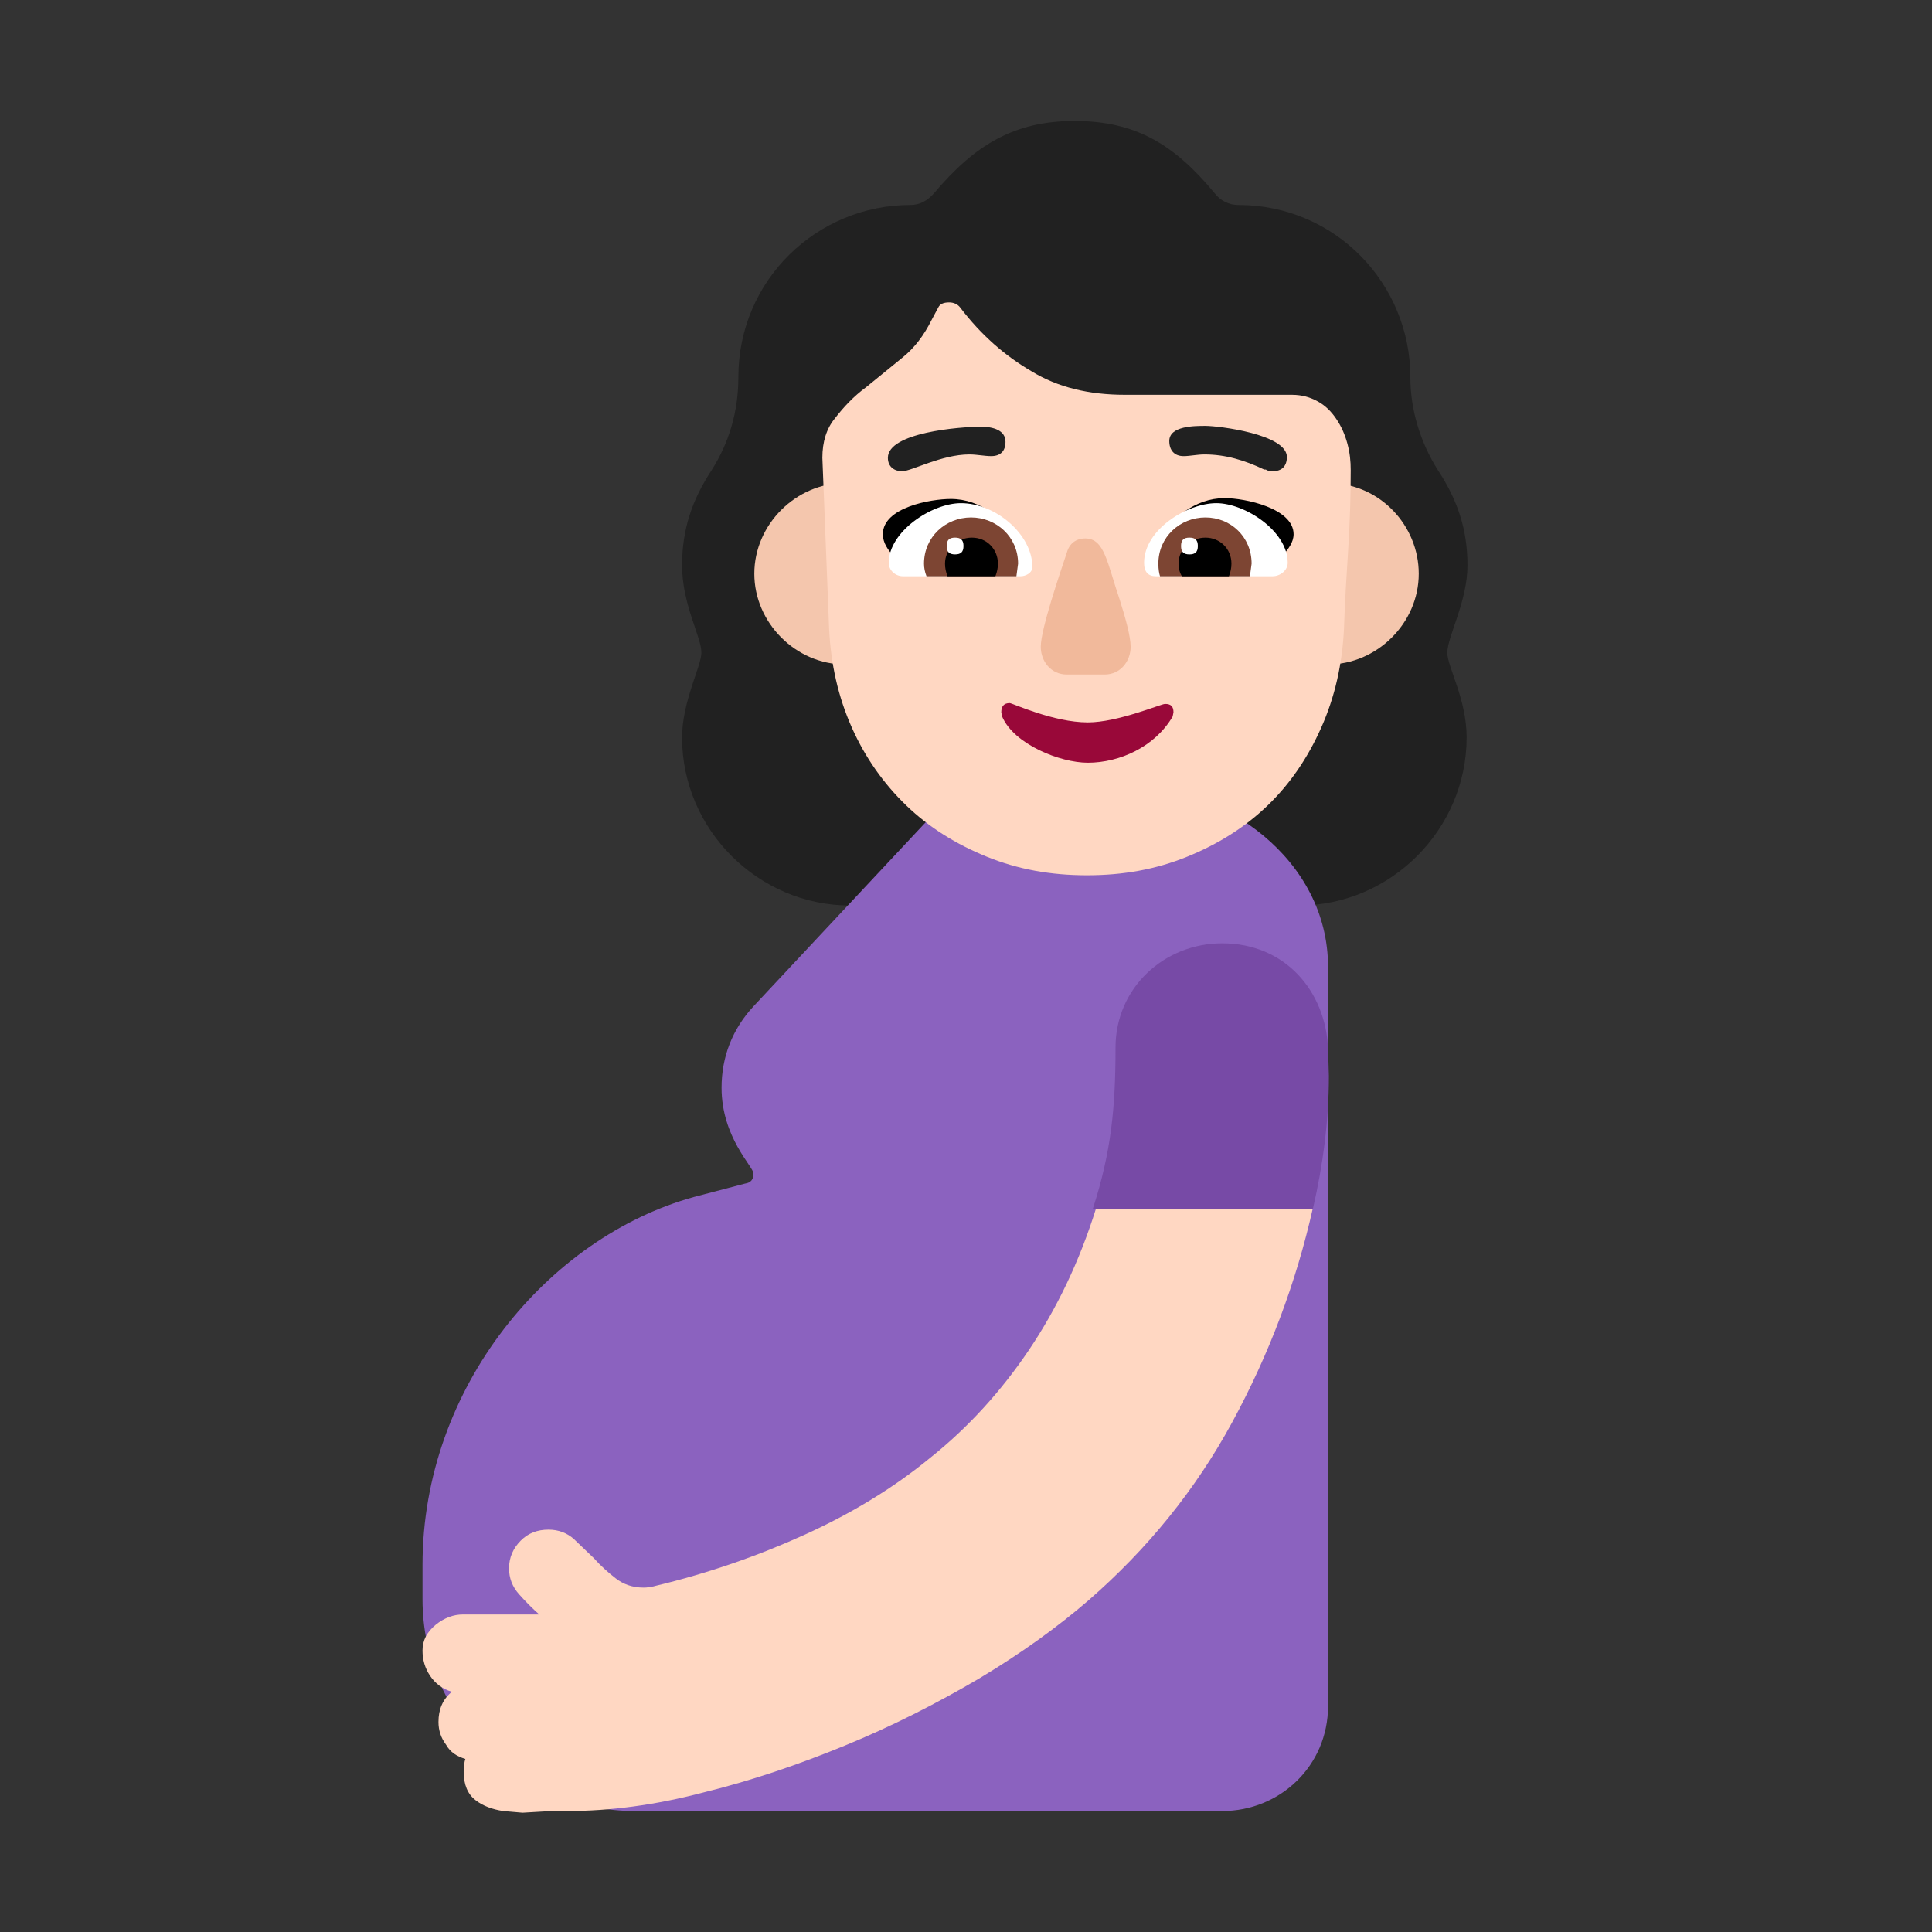 <svg version="1.1" xmlns="http://www.w3.org/2000/svg" viewBox="0 0 2300 2300"><rect x="0" y="0" width="2300" height="2300" fill="#333333" stroke="none"/><g transform="scale(1,-1) translate(-256, -1869)">
		<path d="M1802 791c110 0 200 91 200 200 0 46-23 84-23 101 0 19 24 61 24 104 0 43-12 78-35 113-21 33-33 72-33 111 0 111-89 205-205 205-11 0-21 5-28 14-48 58-94 86-167 86-72 0-119-29-167-86-8-9-17-14-28-14-111 0-205-89-205-205 0-41-11-78-32-111-23-35-35-70-35-113 0-47 23-85 23-104 0-16-23-58-23-101 0-110 91-200 200-200l534 0 z" fill="#212121"/>
		<path d="M1711-287c69 0 126 54 126 125l0 880c0 127-123 217-246 217l-191 0-247-264c-25-27-38-60-38-97 0-59 38-94 38-102 0-7-3-11-10-12l-61-16c-173-48-323-226-323-438l0-41c0-139 114-252 253-252l699 0 z" fill="#8B62BF"/>
		<path d="M1837 1078c58 0 108 49 108 108 0 57-46 108-108 108-58 0-108-49-108-108 0-58 49-108 108-108 z M1262 1078c58 0 108 49 108 108 0 57-46 108-108 108-58 0-108-49-108-108 0-58 49-108 108-108 z" fill="#F4C6AD"/>
		<path d="M1550 827c43 0 82 7 119 22 37 15 69 35 96 61 27 26 48 57 64 93 16 36 25 75 27 118 1 31 3 63 5 94 2 31 3 63 3 94 0 11-1 21-4 32-3 11-7 20-13 29-6 9-13 16-22 21-9 5-19 8-31 8l-199 0c-43 0-80 9-111 28-31 18-60 43-85 76-3 4-8 6-13 6-7 0-11-2-13-6l-8-15c-9-18-20-33-35-45l-43-35c-15-11-27-24-37-37-10-12-15-28-15-47l8-203c2-43 11-82 27-118 16-36 38-67 65-93 27-26 59-46 96-61 37-15 76-22 119-22 z" fill="#FFD7C2"/>
		<path d="M1345 1186c42 15 83 23 125 38-18 26-46 51-82 51-24 0-81-10-81-42 0-20 24-36 38-47 z M1758 1186c12 11 38 28 38 47 0 31-58 43-82 43-36 0-64-25-82-52l126-38 z" fill="#000000"/>
		<path d="M1771 1183l-139 0c-9 0-14 5-14 16 0 40 52 71 86 71 34 0 85-33 85-71 0-9-9-16-18-16 z M1471 1183c6 0 14 4 14 11 0 39-44 76-85 76-35 0-86-34-86-71 0-9 8-16 17-16l140 0 z" fill="#FFFFFF"/>
		<path d="M1744 1183l-107 0c-1 3-2 8-2 15 0 32 26 55 56 55 30 0 55-23 55-55l-2-15 z M1466 1183l2 15c0 32-26 55-56 55-30 0-56-23-56-55 0-5 1-10 3-15l107 0 z" fill="#7D4533"/>
		<path d="M1719 1183l-56 0c-3 5-4 10-4 15 0 17 14 31 32 31 17 0 31-13 31-31 0-5-1-10-3-15 z M1441 1183c2 5 3 10 3 15 0 17-13 31-31 31-18 0-32-14-32-31 0-5 1-10 3-15l57 0 z" fill="#000000"/>
		<path d="M1672 1209c7 0 10 3 10 10 0 7-3 10-10 10-7 0-10-3-10-10 0-7 3-10 10-10 z M1393 1209c7 0 10 3 10 10 0 7-3 10-10 10-7 0-10-3-10-10 0-7 3-10 10-10 z" fill="#FFFFFF"/>
		<path d="M1551 961c38 0 80 19 101 55l1 5c0 7-3 10-10 10-5 0-56-22-92-22-41 0-90 23-93 23-7 0-10-4-10-11l1-5c14-33 69-55 102-55 z" fill="#990839"/>
		<path d="M1571 1066c19 0 31 16 31 33 0 12-6 34-13 56-15 44-18 73-41 73-11 0-19-6-22-17-8-24-31-91-31-112 0-17 12-33 31-33l45 0 z" fill="#F1B99B"/>
		<path d="M1330 1308c11 0 47 20 80 20 9 0 18-2 26-2 11 0 17 6 17 17 0 14-15 18-29 18-26 0-111-7-111-37 0-11 8-16 17-16 z M1771 1308c11 0 17 6 17 17 0 27-81 37-97 37-13 0-43 0-43-18 0-11 6-18 17-18 8 0 16 2 25 2 25 0 48-7 71-18l2 0c1-1 4-2 8-2 z" fill="#212121"/>
		<path d="M878-289l17 1c14 1 26 1 36 1 51 0 105 7 162 22 57 14 113 33 169 56 56 23 109 50 160 80 50 30 93 61 130 93 70 61 127 131 171 212 44 81 76 166 96 255l-258 0c-20-64-47-120-80-169-33-49-72-92-117-128-45-37-95-67-150-92-55-25-115-46-178-61-3-1-5-1-7-1-2-1-4-1-7-1-13 0-24 4-33 11-9 7-18 15-26 24l-24 23c-8 7-18 11-30 11-13 0-24-4-33-13-9-9-14-20-14-33 0-12 4-22 12-31 8-9 16-17 24-24l-91 0c-11 0-22-4-32-12-11-9-16-19-16-31 0-11 3-21 9-30 6-9 15-16 26-19-11-9-16-21-16-36 0-10 3-19 9-27 5-9 13-14 23-17-1-3-2-8-2-15 0-16 5-27 14-34 9-7 20-11 33-13l23-2 z" fill="#FFD7C2"/>
		<path d="M1819 430c12 52 19 105 19 158l-1 33c-3 68-51 125-126 125-69 0-127-53-127-124 0-71-5-124-27-192l262 0 z" fill="#774AA6"/>
	</g></svg>
